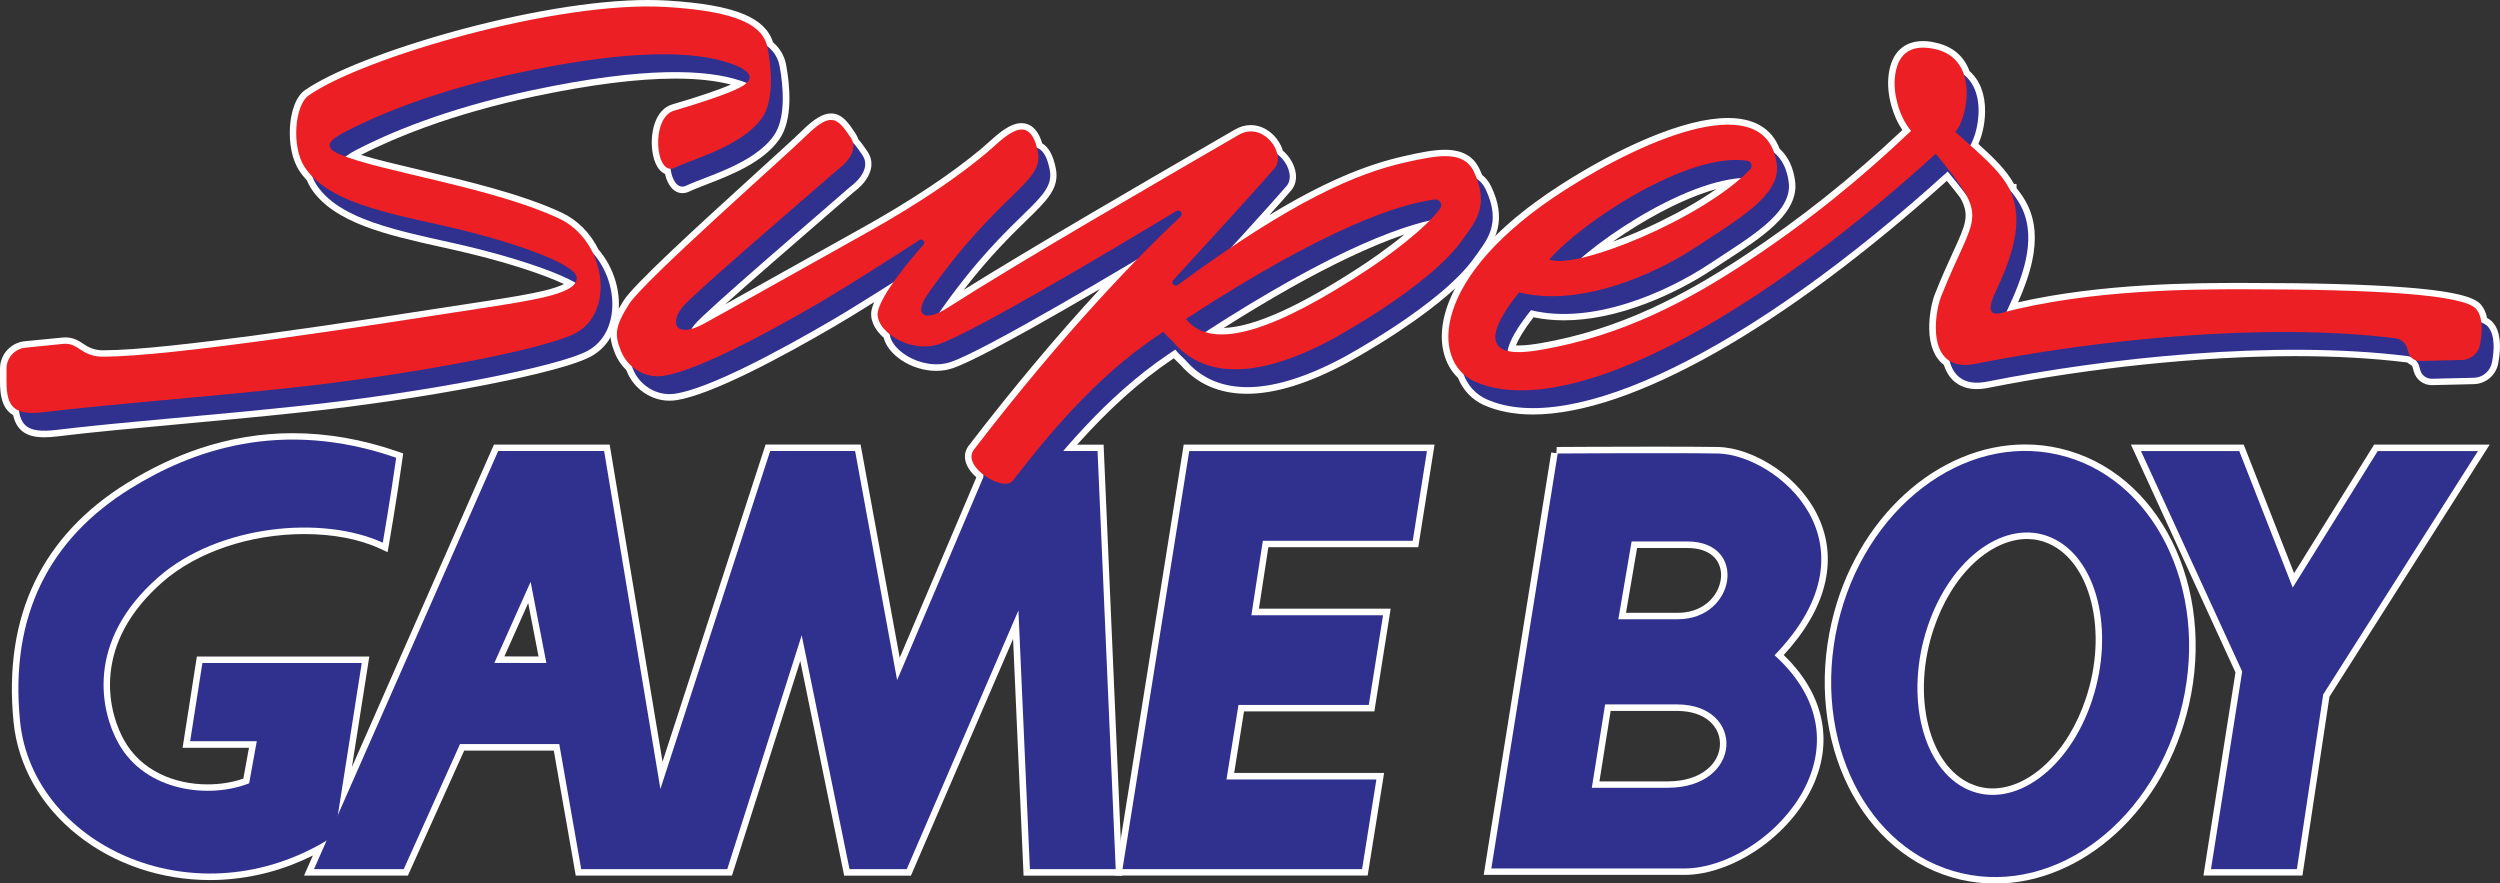 <?xml version="1.0" encoding="utf-8"?>
<!-- Generator: Adobe Illustrator 26.3.1, SVG Export Plug-In . SVG Version: 6.00 Build 0)  -->
<svg version="1.1" id="Layer_1" xmlns="http://www.w3.org/2000/svg" xmlns:xlink="http://www.w3.org/1999/xlink" x="0px" y="0px"
	 viewBox="0 0 3839 1356.7" style="enable-background:new 0 0 3839 1356.7;" xml:space="preserve">
<rect x="0" y="0" width="3839" height="1356.7" fill="#333333" stroke="none"/>
<style type="text/css">
	.st0{fill:#FFFFFF;}
	.st1{fill:#30308F;}
	.st2{fill:#EC2024;}
</style>
<g>
	<g>
		<g>
			<path class="st0" d="M322.5,1346.4c-73.6,0-144.5-23.9-199.5-67.4c-56.1-44.3-90.6-105-97.2-171c-16-159.8,42-281.8,172.3-362.4
				c36.2-22.4,73.4-40.1,110.4-52.5c46-15.3,93.4-23.1,141-23.1c52.5,0,106.4,9.5,160.3,28.2l3.9,1.3l-0.6,4.1
				c-8.8,62.3-20.5,130-20.6,130.7l-1.1,6.4l-5.9-2.7c-32.4-14.9-73.3-22.8-118.2-22.8c-84.6,0-167.2,27.9-220.8,74.8
				c-48.9,42.8-76.4,91-81.7,143.3c-5.2,51.5,13.1,91,21.2,105.6c13.2,23.7,32.8,42,58.1,54.2c22.1,10.7,47.9,16.4,74.7,16.3
				c20.9,0,41.9-3.6,59.3-10.2l10.2-56H286.2l20.4-130.1h254.7l-31.7,201.7l232.2-527.2H932l83.8,503l163.4-503h138.2l62.2,339.5
				l125.5-295.4c0-0.1,0-0.3-0.1-0.4c-6.8-5.5-16.6-15.4-18.2-27.2c-0.8-6.1,0.8-11.9,4.6-16.9c75.5-98.2,150.9-187.3,224.7-265.3
				c-101.1,59.6-216.5,125.5-254.3,138.5c-7.7,2.6-15.9,4-24.4,4c-35,0-71.2-23.4-76.2-48.6c-14.7-12.3-21.3-27.3-17.9-40.4
				c1.9-7,5.7-15.5,11.6-25.5c-32,20.2-57.2,35.6-75.2,46.2c-80.1,46.8-186.9,104.4-241.4,113.3c-3.5,0.6-7,0.9-10.5,0.9
				c-26.5,0-51-17-61.1-42.2c-0.4-0.9-0.7-1.8-1-2.7c-7.5-6.9-13.4-15.5-17.2-24.8c-10.2-25.8-9.7-40.4,13.1-76.3
				c16.6-25.9,126.4-125.8,206.7-198.7c31.7-28.8,56.7-51.6,66.4-61.1c17.9-17.6,30.2-25.2,41.1-25.2c14.6,0,24,13.9,34,28.7
				c1.9,2.8,3.3,5.7,4.2,8.7c4.6,4.9,9.1,11.4,14,18.6c15.3,22.7-6.2,46.4-20,55.9c-11.8,10.3-28.1,24.4-47,40.7
				c-61.8,53.5-151.2,130.9-181.5,160.1c25.2-13.8,73.3-40.7,124.2-69.2c41-22.9,83.3-46.7,120.7-67.4
				c76.1-42.3,139.1-84.1,187-124.3c2.9-2.4,6.1-5.3,9.5-8.4c14.9-13.4,31.7-28.6,47.6-28.6c12.9,0,22.2,9.9,27.6,29.4
				c9.7,4.5,16.3,16.3,20.2,35.9c5.5,27.5-12,44.6-43.9,75.6c-26.6,25.9-65.6,64-112.9,128.7c101.9-64.8,282.9-169.9,403.6-239.9
				c12.5-7.3,24.5-14.2,35.9-20.8c6.9-4,14.2-6.1,21.5-6.1c22.4,0,40.1,18.6,45,37.2c10.6,8.4,17.9,20.9,19.3,33.2
				c1,8.6-1.1,16.1-5.9,21.7c-10.6,12.3-35.2,39.7-57.5,64.3c92.9-59.5,166.7-93.5,235.9-108.9c24.1-5.4,44-9.5,61.4-9.5
				c24.1,0,40,8.7,48.5,26.7c1.6,3.4,3.1,6.8,4.3,10.1c5.8,4.3,10.4,10,13.9,17.2c24.2,51.1,4.1,79.1-12.1,101.6
				c-1.6,2.3-3.2,4.4-4.7,6.6c-51.2,74-198.6,153.4-204.9,156.7c-57.1,30.4-107.3,45.8-149.1,45.8c-40.5,0-73.4-14.2-97.8-42.2
				c-1.1-1.3-2.9-3-5-5c-2.6-2.5-5.8-5.5-8.8-8.8c-0.1,0.1-0.2,0.1-0.3,0.2c-2,1.3-3.5,2.3-6.5,4.3
				c-51.4,34.6-101.7,80.3-153.5,139.5h46.8l28.3,652h-141.8l-16.9-380.4l-164.2,380.4h-95.3L1230,995.2l-109.6,344.4h-232
				l-33.7-192h-145l-86.4,192H474.6l16.2-36.9C438.3,1331.3,380.3,1346.4,322.5,1346.4z M833,1013.1l-20-103.4L766.8,1013
				L833,1013.1z M1863.3,507.8c4.1,0.6,8.3,0.9,12.8,0.9c48.1,0,120.5-32.3,221.3-98.8c23-15.1,55.7-39,80.9-61.8
				C2081.9,375.5,1956.9,447.8,1863.3,507.8z"/>
			<path class="st0" d="M1276.1,184.2c11.3,0,19.2,10.7,29.9,26.5c1.9,2.8,3.1,5.7,3.8,8.5c4.6,4.6,9.2,11.1,14.4,18.9
				c16.7,24.8-18.9,49.1-18.9,49.1c-57,49.7-221.1,190.3-238.3,210.9c-2,2.4-3.7,4.7-5.1,7c5.5-1.5,11.9-4.1,19.1-8.1
				c43.9-24,160-89.4,246.2-137.4c92.7-51.5,151.1-94.1,187.8-124.8c14.9-12.4,36.5-35.8,53.9-35.8c9.8,0,18.2,7.4,23.5,28.2
				c8.3,2.6,15.3,12.2,19.5,33.2c9.6,48-58.6,60.8-169.3,219.2c-0.1,0.1-0.2,0.2-0.2,0.4c3.9-1.8,8.2-4.2,12.9-7.2
				c110.1-70.6,320.7-192.2,446.8-265.4c6.5-3.8,12.9-5.4,19-5.4c20.3,0,36.9,18,40.6,35.1c16.7,12.3,25,36,14,48.8
				c-12.3,14.4-46.1,51.9-83.8,93.3c126-84.7,204.4-115.8,267.1-129.8c22.6-5,43.1-9.4,60.3-9.4c20.1,0,35.5,6,44,23.8
				c1.8,3.9,3.4,7.6,4.7,11.2c5.5,3.7,10.1,9,13.5,16.2c25.3,53.3,0.5,79-16.3,103.3C2214,468.1,2062,549.4,2062,549.4
				c-59.1,31.5-107.6,45.2-146.8,45.2c-41,0-71.8-15-94.1-40.5c-3.4-3.9-10.8-9.9-16.5-17.1c-4.7,3.1-5.9,3.8-10.5,7
				c-64.2,43.2-118,97.9-161.6,148.6h53l27.9,642h-131.8l-17.6-397.2l-171.5,397.2h-87.9l-73.4-359.1l-114.3,359.1H892.5l-33.7-192
				H706.4l-86.4,192H482.2l19.3-43.8c-1.3,0.8-2.9,1.7-4.6,2.8c-57.1,33.1-117.1,47.8-174.3,47.8c-148.4,0-278.3-99-291.8-233.9
				c-16.1-161.3,44.4-279.9,170-357.6c62.6-38.8,146.1-74.9,248.8-74.8c48.7,0,101.7,8.1,158.7,27.9c-8.9,63-20.6,130.5-20.6,130.5
				c-33.4-15.4-75.6-23.3-120.3-23.3c-78.8,0-165.2,24.6-224.1,76c-113.4,99.1-88.4,206.8-61.6,255.1
				c29.3,52.6,85.7,73.1,137.2,73.1c23.2,0,45.5-4.2,63.7-11.5l11.7-64.6H292l18.8-120.2h244.6l-36.7,233.7L765,692.6h162.7
				l86.4,518.9l168.6-518.9h130.4l64.5,351.8l132.6-311.9c-0.2-1.2-0.4-2.4-0.4-3.6c-14.3-10.9-23.9-26.2-14.4-38.5
				c99.5-129.6,185.7-225.5,249.6-291.2c-105.2,62.5-243,142.3-284.7,156.7c-7.4,2.6-15.1,3.7-22.8,3.7c-34.8,0-68.6-23.7-71.6-46.3
				c-13.3-10.6-20.9-24.2-17.7-36.5c3.1-11.7,12.1-27,23.3-43.1c-33.4,21.2-69.2,43.6-94.2,58.2c-87.3,51-188.6,104.4-239.6,112.7
				c-3.3,0.5-6.5,0.8-9.7,0.8c-25.7,0-47.6-16.8-56.4-39.1c-0.5-1.3-1-2.5-1.4-3.8c-7.3-6.5-13.2-14.7-16.8-23.8
				c-9.6-24.2-9.6-36.9,12.6-71.8c22.9-35.8,239-226,272.4-258.9C1255.5,191.1,1266.9,184.2,1276.1,184.2 M1876.1,513.6
				c52.7,0,130.2-37.7,224-99.6c22.7-14.9,67.1-46.7,95.4-75.5c-59.3,13.7-164.7,55-344.9,171.5
				C1858.3,512.4,1866.8,513.6,1876.1,513.6 M839,1018.1l-24.2-124.7L759.1,1018L839,1018.1 M1276.1,174.2c-12.3,0-25.7,8-44.6,26.6
				c-9.6,9.5-34.6,32.2-66.3,61C1064.7,353.1,973.3,437,957.7,461.5c-12.2,19.2-17.9,31.9-19.7,43.8c-1.9,12.9,1.1,24.1,6.2,37
				c3.9,9.7,9.9,18.6,17.5,25.9c0.2,0.6,0.4,1.1,0.7,1.7c10.8,27.2,37.2,45.4,65.7,45.4c3.8,0,7.6-0.3,11.3-0.9
				c55.2-9,162.6-66.9,243.1-113.9c15-8.8,35.1-21,59.9-36.6c-1.6,3.7-2.8,7.1-3.6,10.3c-3.9,14.6,2.9,31,18.2,44.4
				c3.1,12.5,12.9,24.9,27.4,34.6c15.6,10.4,35,16.3,53.2,16.3c9.1,0,17.8-1.4,26-4.3c19.5-6.7,58.8-26.7,120.2-61
				c30.4-17,65.7-37.3,105.4-60.5c-66.4,71.9-134,152.6-201.6,240.6c-4.6,6-6.6,13.1-5.6,20.6c1.6,11.9,10.2,21.8,17.3,28.1
				l-117.7,277L1323,690.8l-1.5-8.2h-8.3h-130.4h-7.2l-2.2,6.9l-156,480.2l-79.8-478.7l-1.4-8.3h-8.4H765h-6.5l-2.6,5.9
				l-215.5,489.3l24.9-158.2l1.8-11.5h-11.6H310.8h-8.5l-1.3,8.4l-18.8,120.2l-1.8,11.5H292h90.3l-8.6,47.3
				c-16.3,5.8-35.6,8.9-54.9,8.9c-26,0-51.1-5.5-72.5-15.9c-24.4-11.8-43.2-29.4-55.9-52.2c-7.9-14.1-25.7-52.5-20.6-102.6
				c2.4-23.4,9.4-46.3,21-68.1c13.5-25.4,33.4-49.7,59-72.1c52.7-46,134.1-73.5,217.6-73.5c44.2,0,84.4,7.7,116.1,22.4l11.7,5.4
				l2.2-12.7c0.1-0.7,11.9-68.4,20.6-130.8l1.1-8.1l-7.7-2.7c-54.4-18.9-108.9-28.4-162-28.4c-48.1,0-96,7.9-142.5,23.4
				c-37.4,12.5-74.9,30.3-111.5,53C130.6,781.5,82.9,832.5,53.6,893c-29.9,61.7-40.9,134.2-32.8,215.5c6.7,67.4,41.9,129.3,99,174.4
				c55.9,44.2,127.9,68.5,202.6,68.5c30.1,0,60.3-4,89.8-11.8c23.3-6.2,46.2-14.9,68.3-25.9l-7.5,16.9l-6.1,14h15.3H620h6.4l2.6-5.9
				l83.8-186.1h137.6l32.3,183.8l1.4,8.2h8.4h224.2h7.3l2.2-6.9l102.7-322.7l65.8,321.7l1.6,8h8.1h87.9h6.5l2.6-6l154.3-357.5
				l15.7,354l0.4,9.5h9.5h131.8h10.4l-0.5-10.4l-27.9-642l-0.4-9.5h-9.5h-31.1c49-55,96.7-97.7,145.2-130.4l0,0l0,0
				c1.3-0.9,2.3-1.6,3.2-2.2c2.1,2.2,4.2,4.2,6.1,6c1.9,1.8,3.7,3.5,4.7,4.6c25.4,29.1,59.6,43.9,101.6,43.9
				c42.7,0,93.6-15.6,151.5-46.4c0.4-0.2,39-20.9,83.2-50.4c60-39.9,101.5-76.2,123.4-107.9c1.5-2.1,3-4.2,4.6-6.5
				c8.4-11.6,17.9-24.8,22.1-42c4.8-19.7,1.7-40.9-9.6-64.7c-3.5-7.5-8.3-13.6-14.2-18.2c-1.2-3-2.5-6.1-4-9.1
				c-9.4-19.9-26.8-29.5-53-29.5c-17.9,0-38,4.2-62.5,9.7c-62.1,13.8-127.8,42.4-207.3,90.7c14.2-15.8,26.9-30,33.7-38
				c5.7-6.6,8.2-15.7,7.1-25.5c-1.5-13-9-26.3-19.9-35.5c-6-19.9-25.2-39.3-49.4-39.3c-8.2,0-16.3,2.3-24,6.7
				c-11.3,6.6-23.3,13.5-35.9,20.8c-112.2,65.1-276.4,160.4-380.9,225.6c39.8-51.5,72.8-83.7,96.2-106.5
				c16.5-16.1,28.4-27.7,36.3-39.4c9.2-13.6,11.9-26.2,9-40.8c-4-19.9-10.9-32.6-20.9-38.4c-2.8-9.3-6.4-16.3-11-21.4
				c-5.6-6.3-12.8-9.6-20.8-9.6c-17.7,0-35.4,15.8-50.9,29.8c-3.4,3-6.6,5.9-9.4,8.3c-47.7,40-110.4,81.6-186.3,123.8
				c-37.4,20.8-79.8,44.5-120.7,67.4c-32.1,18-63.1,35.3-87.9,49.1c41.5-37.3,106.3-93.3,150.8-131.9c18.8-16.2,35-30.3,46.8-40.6
				c2.2-1.6,10.8-8,17.6-17.2c11.5-15.5,12.7-31.6,3.4-45.3c-4.8-7-9.1-13.3-13.8-18.4c-1-3.1-2.5-6.1-4.4-9
				C1303.4,189.2,1293.3,174.2,1276.1,174.2L1276.1,174.2z M1879.1,503.6c72-45.6,137-82.2,193.6-108.9
				c30.7-14.5,58.8-26.1,84.1-34.7c-28.6,23.4-57.7,42.8-62.1,45.7c-48.2,31.8-90.7,56.1-126.1,72.2
				C1932.6,494.3,1902.5,502.9,1879.1,503.6L1879.1,503.6z M774.5,1008l36.6-81.9l15.9,82L774.5,1008L774.5,1008z"/>
		</g>
		<g>
			<polygon class="st0" points="1717.9,1339.6 1822,687.7 2197.1,687.7 2173.6,835.4 1943.4,835.4 1927.3,939.8 2129.6,939.8 
				2106.2,1087.5 1906,1087.5 1889.3,1192 2119.5,1192 2095.8,1339.6 			"/>
			<path class="st0" d="M2191.2,692.7l-21.9,137.8h-230.2l-17.6,114.3h202.2l-21.9,137.8h-200.2l-18.3,114.4h230.2l-22.1,137.7
				h-367.9l102.6-641.9H2191.2 M2202.9,682.7h-11.7h-365h-8.5l-1.3,8.4L1713.9,1333l-1.8,11.5h11.7h367.9h8.5l1.3-8.4l22.1-137.7
				l1.8-11.5h-11.7h-218.5l15.1-94.5h191.7h8.5l1.3-8.4l21.9-137.8l1.8-11.5h-11.7h-190.6l14.5-94.4h221.7h8.5l1.3-8.4l21.9-137.8
				L2202.9,682.7L2202.9,682.7z"/>
		</g>
		<g>
			<polygon class="st0" points="3389.4,1339.6 3437.9,1031.9 3279.9,687.7 3442,687.7 3521.7,891.2 3648.4,687.7 3814.2,687.7 
				3572.3,1068.2 3531.3,1339.6 			"/>
			<path class="st0" d="M3805.1,692.7l-237.6,373.7l-40.5,268.2h-131.8l47.8-303.4l-155.4-338.5h150.9l82.1,209.6l130.5-209.6
				H3805.1 M3823.2,682.7h-18.1h-153.9h-5.5l-2.9,4.7l-120,192.8L3447.9,689l-2.5-6.3h-6.8h-150.9h-15.5l6.5,14.1l154.1,335.8
				l-47.4,300.4l-1.8,11.5h11.6h131.8h8.6l1.3-8.5l40.2-266.1l236.4-372L3823.2,682.7L3823.2,682.7z"/>
		</g>
		<g>
			<path class="st0" d="M3063.7,1351.8C3063.7,1351.8,3063.7,1351.8,3063.7,1351.8c-17.5,0-35.1-2-52.2-5.9
				c-72.2-16.7-132.1-66.4-168.7-140c-36.5-73.3-45.5-161.5-25.5-248.5c36-156.4,159-269.8,292.5-269.8c17.6,0,35.2,2,52.3,6
				c72.1,16.6,132.1,66.4,168.7,140c36.5,73.3,45.5,161.5,25.5,248.5C3320.2,1238.2,3197.1,1351.8,3063.7,1351.8z M3112.5,822.6
				c-28.3,0-58.3,13.5-84.6,38.1c-27.5,25.7-49.4,61.5-63.3,103.4c-34.8,104.2-8.2,213.6,59.2,243.8c11.5,5.1,23.6,7.7,36.1,7.7
				c28.2,0,58.3-13.5,84.5-38.2c27.5-25.8,49.4-61.5,63.3-103.4c34.7-104.4,8.2-213.8-59.2-243.8
				C3137.2,825.2,3125,822.6,3112.5,822.6z"/>
			<path class="st0" d="M3109.8,692.4c17,0,34.1,1.9,51.2,5.8c146.1,33.7,231.4,205,190.5,382.5
				c-36.2,156.9-158.9,266.1-287.8,266.1c-17,0-34-1.9-51-5.8c-146.1-33.8-231.4-205-190.5-382.6
				C2858.3,801.6,2980.9,692.4,3109.8,692.4 M3060,1220.6c60.3,0,123.3-57,152.5-144.9c35.5-106.8,8-218.8-61.9-249.9
				c-12.3-5.5-25.1-8.1-38.1-8.1c-60.3,0-123.4,57-152.6,144.9c-35.6,106.7-7.9,218.7,61.9,249.9
				C3034.2,1218,3047,1220.6,3060,1220.6 M3109.8,682.5c-33.1,0-66.1,6.8-98.1,20.3c-31.2,13.1-60.6,32.1-87.2,56.5
				c-26.8,24.5-49.9,53.6-68.9,86.5c-19.6,34-34.1,71.1-43.1,110.4c-10.2,44.5-13,89.3-8.2,133.2c4.6,42.5,16.1,82.4,34.1,118.6
				c18.1,36.3,41.9,67.1,70.7,91.5c30,25.3,64.1,42.5,101.3,51.2c17.5,4,35.4,6.1,53.3,6.1c33.1,0,66.1-6.8,98.1-20.3
				c31.2-13.1,60.6-32.1,87.3-56.5c26.8-24.5,50-53.6,68.9-86.5c19.6-34,34.1-71.2,43.2-110.5c10.2-44.5,13-89.3,8.2-133.2
				c-4.6-42.5-16.1-82.4-34.1-118.6c-18.1-36.4-41.9-67.1-70.7-91.5c-30-25.3-64.1-42.5-101.4-51.1
				C3145.7,684.5,3127.7,682.5,3109.8,682.5L3109.8,682.5z M3060,1210.7c-11.8,0-23.3-2.5-34.1-7.3c-15.4-6.9-28.9-18.3-40.1-33.9
				c-11.1-15.4-19.4-34.3-24.8-56c-11.2-45.4-8.3-97.9,8.3-147.7c13.7-41.1,35.1-76.1,62-101.3c25.4-23.7,54.2-36.8,81.2-36.8
				c11.8,0,23.2,2.4,34,7.3c15.4,6.9,28.9,18.3,40.1,33.9c11.1,15.4,19.4,34.3,24.8,56c11.2,45.4,8.3,97.9-8.4,147.8
				c-13.7,41.1-35.1,76.1-62,101.3c-12.7,11.9-26.2,21.1-40.1,27.4C3087.2,1207.5,3073.4,1210.7,3060,1210.7L3060,1210.7z"/>
		</g>
		<g>
			<path class="st0" d="M2284.3,1338.5l102.8-642.9l3.4,0.5l0-4.7c0.8,0,79.1-0.5,151.5-0.5c42.6,0,74.8,0.2,95.9,0.5
				c26,0.4,56.9,11.5,84.8,30.3c30.8,20.9,54.9,49.4,67.8,80.4c12.6,30.3,14.7,62.3,6.5,95.1c-9.1,36.2-30.9,72.7-64.8,108.7
				c30.7,28.8,50.4,60.3,58.6,93.7c7.7,31,5.4,62.9-6.9,94.6c-15,38.8-44.4,75.4-82.8,102.9c-36.8,26.4-78.5,41.5-114.2,41.5H2284.3
				z M2560.8,1204.8c26.7,0,49.1-7,64.6-20.3c13.2-11.2,20.7-26.7,20.7-42.6c0-14.5-6.2-28-17.4-37.9
				c-12.8-11.4-31.3-17.4-53.5-17.4h-106.3l-18.8,118.1H2560.8z M2576.6,945.9c26.7,0,43.4-11.1,52.7-20.4
				c11.7-11.7,18.4-27.2,18.4-42.5c0-12.7-4.7-24.1-13.3-32.2c-9.9-9.4-24.9-14.3-43.2-14.3h-81.6l-18.8,109.4H2576.6z"/>
			<path class="st0" d="M2542,695.8c36.6,0,72,0.1,95.8,0.5c88.7,1.4,254.6,136.7,87.2,309.8c162.6,147.3-15.9,327.4-138.2,327.4
				c-85.9,0-296.7,0-296.7,0L2392,696.4h-1.5C2390.5,696.4,2468.7,695.8,2542,695.8 M2485,950.9c0,0,18.8,0,91.6,0
				c88.8,0,107.7-119.4,14.6-119.4c-82.9,0-85.8,0-85.8,0L2485,950.9 M2444.4,1209.8c0,0,43.6,0,116.4,0c116.4,0,119.3-128,14.5-128
				c-83,0-110.5,0-110.5,0L2444.4,1209.8 M2542,685.9c-72.5,0-150.8,0.5-151.6,0.5l0,9.7l-8.3-1.3l-101.9,637.2l-1.8,11.5h11.7
				h296.7c36.7,0,79.4-15.5,117.1-42.4c39.2-28,69.2-65.4,84.6-105.1c12.6-32.7,15-65.5,7.1-97.5c-8.2-33-27.1-64.2-56.5-92.7
				c32.6-35.4,53.6-71.5,62.6-107.3c8.5-33.9,6.3-67-6.7-98.3c-13.2-31.9-37.9-61.2-69.6-82.6c-28.7-19.4-60.6-30.8-87.5-31.2
				C2616.9,686.1,2584.6,685.9,2542,685.9L2542,685.9z M2513.9,841.5h77.4c17,0,30.8,4.5,39.8,13c9.7,9.2,11.8,20.6,11.8,28.6
				c0,14-6.2,28.2-17,39c-8.7,8.6-24.2,18.9-49.2,18.9h-79.8L2513.9,841.5L2513.9,841.5z M2473.3,1091.7h102
				c20.9,0,38.3,5.6,50.2,16.1c10.1,9,15.7,21.1,15.7,34.2c0,14.6-6.7,28.4-19,38.8c-14.6,12.5-35.9,19.1-61.4,19.1h-104.7
				L2473.3,1091.7L2473.3,1091.7z"/>
		</g>
		<g>
			<path class="st0" d="M67.9,666.5c-26,0-39.1-9.7-43.2-32.2C7.4,625.6,5,605.9,5,585.8V566c0-19.3,14.4-35.2,33.5-37.1l58.6-5.8
				c1.2-0.1,2.4-0.2,3.6-0.2c6.8,0,13.5,2,19.3,5.7l8.8,5.7c8.4,5.4,18.1,8.3,28,8.4l1.6,0c100.1,0,379.9-43.3,565-71.9l24-3.7
				c57.6-9,112.3-17.5,128.6-31.5c-29.5-15.4-83.3-33.5-146.1-49.3c-16.8-4.2-34.6-8.2-51.8-12C598,356.4,515.1,338,481.7,286.2
				c-2.3-3.5-4.3-7.6-6.1-12c-4.7-4.9-8.8-10-12.2-15.3c-9.9-15.2-14.8-39.1-13.1-63.8c1.7-24.9,9.4-44.5,20.8-52.5
				c39.2-27.4,126.3-61.8,227.3-89.6C809,22.5,917.2,5,995.3,5c9.8,0,19.2,0.3,28.1,0.8c100.6,6.1,148.4,24.6,159.2,62
				c10.7,8.9,17.2,19.7,19.6,32.9c2.6,13.9,5.5,34.9,4.8,56.1c-0.7,23.6-5.7,42-14.7,54.7c-24.5,34.5-74,53.6-110.1,67.5
				c-10.4,4-19.4,7.5-26.1,10.7c-2.7,1.3-5.5,2-8.1,2c-10.8,0-19.1-10.4-22.6-28.1c-9.5-2.7-16.5-14.3-18.9-32.2
				c-3.7-27.2,4.6-59.7,27.2-66.3c27.2-7.9,76.2-23,99.2-34.7c1.1-0.6,2.1-1.1,3.1-1.7c-0.1,0-0.3-0.1-0.4-0.1
				c-25.7-8.6-59-12.9-98.8-12.9c-58,0-131,9.2-217,27.4c-137.1,29-227,69.2-268.3,90.6c-3.7,1.9-7,3.7-9.7,5.4
				c25.7,8.4,61.2,16.9,101.6,26.4c73.3,17.4,156.3,37.1,216.9,65.3c23.3,10.8,42.6,30.3,54.5,54.9c23.9,27.3,35.1,65.5,29.3,99.9
				c-4.4,25.6-18,45.8-38.3,57.1c-44.9,24.9-249.5,64.5-437.9,84.9c-68.3,7.4-132.9,13.3-195.3,19c-67.7,6.2-131.6,12-185.5,18.6
				C79.7,666,73.5,666.5,67.9,666.5C67.9,666.5,67.9,666.5,67.9,666.5z"/>
			<path class="st0" d="M995.3,9.9c9.6,0,18.9,0.3,27.8,0.8c108.5,6.5,146.8,27.5,155.1,59.9c11.1,8.8,16.9,19.1,19.1,30.9
				c5.7,30.8,9.9,80.4-9.1,107c-30.6,43.3-104.7,62.4-134.3,76.6c-2.1,1-4.1,1.5-6,1.5c-9.5,0-16-12.1-18.3-27.5
				c-24.3-0.3-28.3-79.4,5.4-89.3c33-9.6,78.3-24,100.1-35c5.1-2.6,8.8-5.1,11.4-7.5c-3.3-1.3-6.5-2.5-9.4-3.4
				c-23.6-7.9-55.9-13.2-100.4-13.2c-53.2,0-123.9,7.6-218.1,27.5c-135.9,28.7-224.9,67.9-269.6,91c-7.8,4-14,7.8-18.3,11.3
				c68.4,25,229.5,49.2,327.2,94.7c24.1,11.2,41.7,30.8,52.4,53.2c40.7,45.9,41.5,122.8-7.2,149.9c-45.1,25-250.7,64.3-436,84.3
				c-145,15.7-278.8,25.2-380.8,37.6c-6.9,0.8-13,1.3-18.5,1.3c-24.9,0-35.6-9-38.7-30.7c-14.4-5.8-19.2-19.9-19.2-45V566
				c0-16.6,12.6-30.5,29-32.1l58.6-5.8c1-0.1,2-0.2,3.1-0.2c5.9,0,11.6,1.7,16.6,4.9l8.9,5.7c9.2,5.9,19.8,9.1,30.6,9.2
				c0.5,0,1.1,0,1.6,0c105,0,407.3-47.5,589.8-75.7c72.8-11.3,124.9-19.9,135.6-37.9c-29.4-16.7-87.5-36.3-152.7-52.6
				c-93.4-23.4-205.7-36.9-245.2-98c-2.3-3.6-4.3-7.7-6-12.1c-4.6-4.7-8.8-9.8-12.3-15.3c-20.1-31-14.9-94.6,6.4-109.5
				C552.2,91.8,824,9.9,995.3,9.9 M995.3,0c-41.3,0-89.9,4.6-144.4,13.8c-48.8,8.2-102,20.1-153.8,34.4
				c-101.5,28-189.2,62.6-228.9,90.3c-6.8,4.8-12.4,12.8-16.4,23.7c-3.5,9.3-5.7,20.6-6.5,32.5c-1.7,25.8,3.5,50.8,13.9,66.9
				c3.4,5.3,7.5,10.5,12.1,15.4c1.8,4.4,3.9,8.4,6.2,12c34.6,53.5,118.4,72.2,199.5,90.2c17.2,3.8,34.9,7.8,51.7,12
				c57.3,14.3,107,30.7,137.3,45c-5.8,2.9-15,6.3-29.1,9.8c-22.6,5.6-52.9,10.5-90.2,16.3l-24,3.7c-185,28.6-464.5,71.9-564.2,71.9
				c-0.5,0-1.1,0-1.6,0c-8.9-0.1-17.7-2.7-25.3-7.6l-8.9-5.7c-6.6-4.2-14.2-6.5-22-6.5c-1.3,0-2.7,0.1-4.1,0.2L38,524
				c-10.4,1-20,5.9-27.1,13.7C3.9,545.5,0,555.5,0,566v19.8c0,19.9,2.5,41.3,20.2,51.7c2.4,10.9,7,19,13.9,24.6
				c8,6.4,18.7,9.4,33.8,9.4c5.8,0,12.2-0.4,19.6-1.3c53.8-6.6,117.7-12.4,185.3-18.6c62.4-5.7,127-11.6,195.4-19
				c89.2-9.6,188.1-24.3,271.4-40.4c49.8-9.6,137.9-28.2,168.4-45.1c21.7-12,36.1-33.5,40.8-60.6c3-17.4,1.8-36.2-3.5-54.5
				c-5.3-18.2-14.4-35.1-26.4-49c-12.4-25.3-32.5-45.4-56.6-56.6c-61-28.4-144.3-48.2-217.8-65.6c-34.8-8.2-65.9-15.6-90.1-22.9
				c29.1-15,62.4-29.3,98.8-42.6c51.6-18.7,108-34.6,167.7-47.3c85.6-18.1,158.3-27.3,216-27.3c33.5,0,62.2,3.1,85.5,9.2
				c-18.8,8.1-50.7,19-90,30.4c-12.6,3.7-22.1,14.1-27.3,30.1c-4.1,12.4-5.3,27.5-3.4,41.6c1.3,9.4,3.9,17.7,7.6,23.9
				c3.2,5.3,7.3,9.1,11.9,11.3c4.3,18.5,14.1,29.4,26.9,29.4c3.4,0,6.9-0.8,10.3-2.5c6.5-3.1,15.4-6.5,25.7-10.5
				c36.7-14.2,87.1-33.5,112.4-69.3c22-30.8,16.2-85,10.7-114.6c-2.6-13.9-9.2-25.3-20.2-34.8c-5.9-18.9-20.6-33-44.8-43.1
				c-26.1-10.9-64.8-17.8-118.4-21C1014.7,0.3,1005.1,0,995.3,0L995.3,0z"/>
		</g>
		<g>
			<path class="st0" d="M2353.9,631.4c-27.8,0-52.5-4.7-73.3-14c-17.5-7.8-30.5-21.7-37.5-40c-17.7-16.4-26.1-41.2-23.8-70
				c2.6-31.9,18.4-67.4,45.6-102.6c31.5-40.8,77.5-80.6,136.7-118.3c44-28,88.9-52,129.9-69.3c48.7-20.6,89.7-31,122-31
				c39,0,64.2,15.2,75,45.1c12.7,11.1,20.5,27.2,23.2,48c5.8,45.4-47.8,80.3-104.5,117.2c-6.5,4.3-13.3,8.6-19.9,13
				c-30.7,20.4-66.9,38.9-101.9,52.2c-44.3,16.8-86,25.3-124,25.3c-17,0-33.3-1.8-48.5-5.2c-17.3,21.9-28,39.7-31.8,53.1
				c3.4,0.5,7.1,0.7,11.3,0.7c11.9,0,24.5-1.9,35.3-3.8c132.4-23.1,237.4-84.3,314.1-135c87.3-57.7,165.6-120.2,246.2-196.3
				c-8.3-11.1-14.4-24-18.7-39.3c-4.5-16.2-5.9-31.7-4-45.9c5-38.9,28.8-47.1,47.9-47.1c6,0,12.6,0.8,19.7,2.4
				c23.5,5.3,39.9,19.6,47.5,41.4c19.4,16.5,23.3,41.2,23.1,59.3c-0.2,20.1-5.6,39.3-11.4,51c26.5,23.7,47.6,44,58.9,67.3
				c8.2,9.7,14.2,18.8,18.6,27.9c22.3,46.8,4.7,101.3-19.2,153.8c131.4-32,285.6-32,352.4-32h2.3c300,0,349.9,18.2,361.3,31.8
				c4.3,5.1,7.2,12,8.6,20.3c4.4,2.1,7.6,4.4,9.7,7c12.2,14.5,10.5,39.9,7,58.5c-2.9,15.8-16.6,27.5-32.6,27.8l-64.2,1.5
				c-0.2,0-0.4,0-0.6,0c-10.6,0-19.9-7.2-22.6-17.4l-1.4-5.2c-0.7-2.5-1.9-4.7-3.5-6.7c-2.7-1.2-5.1-2.8-7.2-4.9
				c-1-0.4-2.1-0.6-3.2-0.7c-51.5-6.4-109.3-9.7-171.7-9.7c-144.3,0-316.4,17.8-472.1,48.8c-5.9,1.2-11.5,1.8-16.7,1.8
				c-23.6,0-39.6-12.2-46.3-35.3c-32.2-22.3-21.2-84.1-13.6-103.2c10.6-26.7,20.1-47.5,27.7-64.1c20.3-44.3,27.2-59.3,11.3-88.4
				c-6.2-8.2-13.6-17.6-24.5-31c-124.3,112.3-248.1,204.4-358.1,266.7C2522.9,598.7,2426.7,631.4,2353.9,631.4z M2657.4,280.4
				c-31.3,5.4-68.9,19.5-110.1,41.4c-34.1,18.1-68.9,40.7-98.3,63.7C2513,366.6,2601.5,324.6,2657.4,280.4z"/>
			<path class="st0" d="M2953,73c5.8,0,12,0.8,18.6,2.3c25,5.6,38.4,21.1,44.4,39.5c33.9,27.4,22.6,86.5,9.7,108.4
				c26.2,23.4,49.3,44.6,60.9,69c0,0,0,0,0,0c7.5,8.9,13.8,17.9,18.3,27.4c23.7,49.7-0.4,109.4-22.8,157.3c-0.3,0.6-0.5,1.1-0.8,1.7
				c132.2-34.2,291.1-34.3,361.2-34.3c0.8,0,1.5,0,2.3,0c201.7,0,339,8,357.5,30c4.5,5.4,6.9,12.6,7.8,20.5
				c4.9,2.1,8.4,4.4,10.5,6.8c10.8,12.9,9.3,36.6,5.9,54.4c-2.5,13.5-14.1,23.5-27.9,23.8l-64.2,1.5c-0.1,0-0.3,0-0.4,0
				c-8.4,0-15.6-5.6-17.8-13.7l-1.4-5.2c-1-3.7-2.9-6.9-5.4-9.6c-2.8-1-5.3-2.7-7.3-4.9c-1.7-0.7-3.5-1.2-5.4-1.4
				c-54.3-6.7-112.6-9.7-172.3-9.7c-164,0-339.1,22.2-473.1,48.9c-5.8,1.1-11,1.7-15.7,1.7c-25,0-37.1-14.7-42-33.4
				c-31.2-19.4-20.6-79.8-13.3-98.3c38.5-97.3,62.5-113.8,38.6-157c-7.6-10.1-16.9-21.8-28.2-35.5
				c-258.6,234.4-492.1,363.3-636.8,363.3c-27,0-50.9-4.5-71.3-13.6c-16.3-7.3-28.8-20.6-35.3-38.4
				c-48.8-43.7-32.5-163.2,156.9-283.9c80.1-51,181.2-99.5,249.2-99.5c34.3,0,60.3,12.4,70.8,43c11.9,9.9,19.8,24.8,22.5,45.8
				c6.1,47.5-61.3,85.1-122.2,125.4c-53.6,35.6-141.1,76.7-223.1,76.7c-17.2,0-34.1-1.8-50.5-5.8c-23,28.7-33.5,48.7-35.9,62.6
				c5.2,1.3,11.2,1.8,17.3,1.8c12.8,0,26.5-2.2,36.1-3.9c124.3-21.7,225.9-76.2,315.9-135.8c96.1-63.6,175.2-128.8,250.2-200
				c-10-12.2-16.4-26.1-20.6-41.1c-4-14.3-5.8-29.2-3.9-44C2914,85.7,2929.8,73,2953,73 M2428.1,396.1
				c69.3-15.8,184.7-68.9,245.5-122.8C2597,279,2488.9,344,2428.1,396.1 M2953,63.1L2953,63.1c-14.6,0-26.5,4.3-35.5,12.8
				c-9.3,8.7-15.1,21.7-17.3,38.6c-1.9,15-0.5,31.1,4.2,47.9c4,14.2,9.5,26.5,16.9,37.3c-79.3,74.6-156.5,136-242.4,192.8
				c-52.4,34.7-98.1,60.5-143.7,81.4c-56.3,25.7-111.4,43-168.4,52.9c-10.6,1.8-22.9,3.7-34.4,3.7c-1.6,0-3.1,0-4.5-0.1
				c3.8-9.5,11.7-23.4,27-43.2c14.7,3.1,30.3,4.7,46.6,4.7c38.6,0,80.9-8.6,125.7-25.6c35.4-13.4,71.9-32.1,102.9-52.7
				c6.5-4.3,13.3-8.7,19.8-13c28.3-18.4,55-35.8,75.1-54.8c24.1-22.8,34.5-44.8,31.6-67.2c-2.7-21.6-10.8-38.5-23.9-50.3
				c-6-15.8-16.1-27.8-30-35.8c-13.1-7.5-29.7-11.3-49.3-11.3c-32.9,0-74.6,10.6-123.9,31.4c-41.3,17.4-86.4,41.5-130.6,69.7
				c-59.6,38-106,78.2-137.9,119.5c-27.8,36-43.9,72.3-46.6,105.2c-2.4,29.9,6.3,55.8,24.5,73.3c7.6,18.8,21.6,33.6,39.7,41.7
				c21.5,9.6,46.8,14.5,75.3,14.5c37.1,0,79.9-8.2,127.4-24.3c46.9-16,98.5-39.8,153.2-70.7c55.2-31.2,113.7-69.8,173.9-114.6
				c59.1-44,120-94.2,181.2-149.2c9,11,15.5,19.3,20.9,26.5c14.5,26.6,8.3,40-11.7,83.6c-7.7,16.7-17.2,37.5-27.8,64.4
				c-4.3,10.9-8.8,32.1-8.5,52.6c0.4,25.7,8.2,44.7,22.5,55.5c7.6,24,25.4,37.2,50.5,37.2c5.5,0,11.5-0.6,17.7-1.9
				c155.4-30.9,327.1-48.7,471.2-48.7c62.2,0,119.7,3.2,171.1,9.6c0.4,0.1,0.8,0.1,1.2,0.2c2,1.8,4.2,3.3,6.6,4.5
				c0.9,1.2,1.5,2.5,1.9,3.9l1.4,5.2c3.3,12.4,14.5,21.1,27.4,21.1c0.2,0,0.4,0,0.7,0l64.2-1.5c18.3-0.4,34.1-13.8,37.4-31.9
				c5.4-28.7,2.7-49.8-8-62.6c-2.2-2.6-5.2-5-9.1-7.1c-1.7-8.2-4.8-15-9.2-20.2c-7.4-8.9-27.5-20-116.9-26.8
				c-59.3-4.6-140.5-6.8-248.2-6.8h-2.3c-65.3,0-213.9,0-343.7,29.8c8.6-19.6,16.9-41.3,21.6-63c7.2-33.2,5-61.3-6.6-85.7
				c-4.2-8.8-9.9-17.5-17.3-26.7v-6.4l-3.9,0c-11.7-21.2-30.9-40-54.7-61.4c5.2-11.8,10.1-29.6,10.3-49.7c0.3-26.7-8-48.1-23.9-62.2
				c-8.4-22.8-25.9-37.8-50.7-43.3C2966.4,63.9,2959.4,63.1,2953,63.1L2953,63.1z M2476.6,371.1c23.1-16.3,48.3-31.9,73-45
				c31.1-16.5,60.1-28.6,85.8-35.7c-24.1,16.9-53.5,33.9-85.8,49.6C2524.8,352.2,2499.8,362.8,2476.6,371.1L2476.6,371.1z"/>
		</g>
	</g>
	<g>
		<g>
			<g>
				<path class="st1" d="M839,1018.1l-24.2-124.7L759.1,1018L839,1018.1 M1713.3,1334.6h-131.8l-17.6-397.2l-171.5,397.2h-87.9
					l-73.4-359.1l-114.3,359.1H892.5l-33.7-192H706.4l-86.4,192H482.2l282.8-642h162.7l86.4,518.9l168.6-518.9h130.4l64.5,351.8
					l149.5-351.8h158.3L1713.3,1334.6"/>
				<polyline class="st1" points="2091.6,1334.6 2113.6,1196.9 1883.4,1196.9 1901.8,1082.5 2101.9,1082.5 2123.8,944.8 
					1921.6,944.8 1939.2,830.5 2169.4,830.5 2191.2,692.7 1826.2,692.7 1723.7,1334.6 2091.6,1334.6 				"/>
				<polyline class="st1" points="3805.1,692.7 3651.2,692.7 3520.7,902.3 3438.6,692.7 3287.7,692.7 3443.1,1031.2 3395.2,1334.6 
					3527.1,1334.6 3567.5,1066.4 3805.1,692.7 				"/>
				<path class="st1" d="M3021.8,1212.5c69.8,31.2,155.2-29.9,190.7-136.8s8-218.8-61.9-249.9c-69.8-31.1-155.2,30-190.7,136.8
					C2924.3,1069.3,2952.1,1181.2,3021.8,1212.5 M2822.1,958.4c40.9-177.5,192.6-294,338.8-260.1c146.1,33.7,231.4,205,190.5,382.5
					c-41,177.6-192.7,294-338.8,260.2C2866.5,1307.2,2781.3,1136,2822.1,958.4"/>
				<path class="st1" d="M200.8,749.9c-125.6,77.7-186.1,196.4-170,357.6c18.7,187,260.9,304.9,466.1,186.1
					c18-10.4,10.9-8.8,17.6-14.7l41-260.8H310.8L292,1138.2h102.3l-11.7,64.6c-58.6,23.6-158.3,14.7-200.8-61.6
					c-26.9-48.2-51.8-156,61.6-255.1c92.3-80.6,252.1-95.2,344.4-52.7c0,0,11.7-67.5,20.6-130.5
					C430.8,641.4,293.1,692.7,200.8,749.9"/>
				<path class="st1" d="M2392,696.4l-101.9,637.2c0,0,210.9,0,296.7,0c122.3,0,300.8-180.1,138.2-327.4
					c167.3-173.1,1.5-308.4-87.2-309.8c-71.3-1.2-247.3,0-247.3,0H2392 M2464.8,1081.7c0,0,27.6,0,110.5,0
					c104.8,0,101.9,128-14.5,128c-72.8,0-116.4,0-116.4,0L2464.8,1081.7 M2505.5,831.5c0,0,2.9,0,85.8,0
					c93.1,0,74.2,119.4-14.6,119.4c-72.8,0-91.6,0-91.6,0L2505.5,831.5"/>
			</g>
		</g>
		<g>
			<path class="st1" d="M1197.2,101.6c-6.4-34.4-43.5-56.7-155.9-63.5c-168-10-466.5,78-549.1,135.9c-21.3,14.9-26.5,78.5-6.4,109.5
				c39.5,61.1,151.8,74.6,245.2,98c93.4,23.4,172.3,53.5,173,72.2c0.9,23.5-55,32.8-137.6,45.7c-183.4,28.4-487.9,76.2-591.4,75.7
				c-10.8-0.1-21.5-3.3-30.6-9.2l-8.9-5.7c-5.9-3.8-12.7-5.5-19.7-4.8l-58.6,5.8c-16.6,1.7-29.2,15.6-29.2,32.2v19.8
				c0,40.6,12.5,52.4,58.3,47c102-12.4,235.8-21.9,380.8-37.6c185.3-20,391-59.3,436-84.3c60-33.2,45-142.1-27.1-175.6
				c-102-47.5-273-71.8-335.6-98c-27.2-11.3-17.8-21.8,8.7-35.5c44.7-23.1,133.7-62.3,269.6-91c172.7-36.5,266.5-31.6,318.4-14.3
				c18.7,6.3,52.3,20,16.1,38.4c-21.8,11-67,25.4-100.1,35c-36.4,10.6-28.8,102,0.7,87.8c29.6-14.2,103.7-33.3,134.3-76.6
				C1207.2,181.9,1202.9,132.4,1197.2,101.6z"/>
			<path class="st1" d="M3463.1,471.5c-70.2,0-235.9-0.2-371,36.3c-13.3,3.6-25,0.9-10-31c22.4-47.8,46.5-107.5,22.8-157.3
				c-14.9-31.3-48.9-57.6-84.2-89.8c16.6-14.8,40.6-111-30.8-127c-33.1-7.5-56.6,2.9-61.5,40.5c-1.9,14.7-0.1,29.6,3.9,44
				c4.2,15,10.5,28.8,20.6,41.1c-75,71.1-154.1,136.4-250.2,200c-90,59.6-191.6,114.1-315.9,135.8c-34.7,6.1-121.2,18.7-35.8-87.8
				c94.3,23.3,208.7-27.8,273.6-70.8c60.9-40.4,128.2-78,122.2-125.4c-15-118.3-196.2-43.4-324.1,38.1
				c-208.8,133.1-207.2,264.7-139.9,294.9c129.7,58,401.3-71.5,708.1-349.7c85.9,104.8,60.3,87.2,7.9,219.9
				c-9.5,23.9-24.4,118,52.7,102.7c182.8-36.4,442.1-64.5,645.4-39.2c8.8,1.1,15.8,7.5,18.1,15.9l1.4,5.2
				c2.2,8.3,9.6,13.9,18.2,13.7l64.2-1.5c13.7-0.3,25.4-10.2,27.9-23.8c3.4-17.8,5-41.5-5.9-54.4
				C3802,479.5,3664.8,471.5,3463.1,471.5z M2701.6,274.3c6.1,1,8.7,8.5,4.4,12.9c-71.6,75.4-267.5,155.6-308.7,138.7
				C2448.3,367.5,2612.1,259.7,2701.6,274.3z M2979.1,197.4l0.2,0.2l0,0C2979.2,197.5,2979.1,197.4,2979.1,197.4z"/>
			<path class="st1" d="M2281.5,291c-15.7-33.1-55.4-25.4-104.4-14.4c-75.4,16.8-173.7,58.5-350.3,188.5c-5,3.7-11.1-3-6.9-7.6
				c58.1-63.2,135.6-148.3,155.7-171.8c18.3-21.3-17.2-73.3-55.4-51.1c-126,73.2-336.6,194.8-446.8,265.4
				c-37,23.8-52.2,10.1-30.8-20.5c110.7-158.4,179-171.1,169.3-219.2c-13.3-66.7-54.7-18.2-78.7,1.8
				c-36.7,30.7-95.1,73.3-187.8,124.8c-86.2,47.9-202.3,113.4-246.2,137.4c-41.9,23-54.6,0.6-32.2-26.3
				c17.1-20.6,181.3-161.2,238.3-210.9c0,0,35.6-24.4,18.9-49.1c-19.4-28.7-29.3-40.4-67.5-2.8c-33.4,33.1-249.5,223.3-272.4,259.1
				c-22.2,34.9-22.2,47.7-12.6,71.8c9.9,25.1,36.4,43.2,66.2,38.3c51-8.4,152.3-61.7,239.6-112.7c41.4-24.2,112.4-69.6,152.8-95.7
				c4.6-3,9.6,3,6.1,7.1c-25.5,28.9-62.7,74.6-69.7,101.1c-7.9,29.7,48.2,67.2,93.8,51.5c53.7-18.5,266.8-145.5,364.3-204.3
				c5.5-3.3,11.1,4.1,6.5,8.5c-62.1,58.1-176.3,174.2-317.4,357.9c-20.1,26.1,45.7,65.8,59.5,47.9
				c50.3-64.7,123.7-156.4,220.9-221.8c4.7-3.2,5.9-3.9,10.5-7c5.7,7.2,13.1,13.2,16.5,17.1c43.5,49.8,119.9,59.7,240.8-4.7
				c0,0,152-81.3,203.1-155.2C2282,370,2306.7,344.3,2281.5,291z M2118.4,441.5c-135.8,89.5-237.4,128.4-279,75.8
				c217.5-141.9,328.8-176.6,382-183.5c7.7-1,12.9,7.7,8.4,13.9C2206.1,379.9,2146.1,423.2,2118.4,441.5z"/>
		</g>
		<g>
			<path class="st2" d="M1178.9,74.2c-6.4-34.4-43.5-56.7-155.9-63.5c-168-10-466.5,78-549.1,135.9c-21.3,14.9-26.5,78.5-6.4,109.5
				c39.5,61.1,151.8,74.6,245.2,98c93.4,23.4,172.3,53.5,173,72.2c0.9,23.5-55,32.8-137.6,45.7c-183.4,28.4-487.9,76.2-591.4,75.7
				c-10.8-0.1-21.5-3.3-30.6-9.2l-8.9-5.7c-5.9-3.8-12.7-5.5-19.7-4.8L39,533.9c-16.4,1.6-29,15.5-29,32.1v19.8
				c0,40.6,12.5,52.4,58.3,47c102-12.4,235.8-21.9,380.8-37.6c185.3-20,391-59.3,436-84.3c60-33.2,45-142.1-27.1-175.6
				c-102-47.5-273-71.8-335.6-98c-27.2-11.3-17.8-21.8,8.7-35.5c44.7-23.1,133.7-62.3,269.6-91c172.7-36.5,266.5-31.6,318.4-14.3
				c18.7,6.3,52.3,20,16.1,38.4c-21.8,11-67,25.4-100.1,35c-36.4,10.6-28.8,102,0.7,87.8c29.6-14.2,103.7-33.3,134.3-76.6
				C1188.9,154.5,1184.7,104.9,1178.9,74.2z"/>
			<path class="st2" d="M3444.8,444.2c-70.2,0-235.9-0.2-371,36.3c-13.3,3.6-25,0.9-10-31c22.4-47.8,46.5-107.5,22.8-157.3
				c-14.9-31.3-48.9-57.6-84.2-89.8c16.6-14.8,40.6-111-30.8-127c-33.1-7.5-56.6,2.9-61.5,40.5c-1.9,14.7-0.1,29.6,3.9,44
				c4.2,15,10.5,28.8,20.6,41.1c-75,71.1-154.1,136.4-250.2,200c-90,59.6-191.6,114.1-315.9,135.8c-34.7,6.1-121.2,18.7-35.8-87.8
				c94.3,23.3,208.7-27.8,273.6-70.8c60.9-40.4,128.2-78,122.2-125.4c-15-118.3-196.2-43.4-324.1,38.1
				c-208.8,133.1-207.2,264.7-139.9,294.9c129.7,58,401.3-71.5,708.1-349.7c85.9,104.8,60.3,87.2,7.9,219.9
				c-9.5,23.9-24.4,118,52.7,102.7c182.8-36.4,442.1-64.5,645.4-39.2c8.8,1.1,15.8,7.5,18.1,15.9l1.4,5.2
				c2.2,8.3,9.6,13.9,18.2,13.7l64.2-1.5c13.7-0.3,25.4-10.2,27.9-23.8c3.4-17.8,5-41.5-5.9-54.4
				C3783.8,452.1,3646.5,444.2,3444.8,444.2z M2683.3,246.9c6.1,1,8.7,8.5,4.4,12.9c-71.6,75.4-267.5,155.6-308.7,138.7
				C2430,340.1,2593.8,232.4,2683.3,246.9z M2960.8,169.9l0.2,0.2l0,0C2960.9,170,2960.9,170,2960.8,169.9z"/>
			<path class="st2" d="M2263.3,263.6c-15.7-33.1-55.4-25.4-104.4-14.4c-75.4,16.8-173.7,58.5-350.3,188.5c-5,3.7-11.1-3-6.9-7.6
				c58.1-63.2,135.6-148.3,155.7-171.8c18.3-21.3-17.2-73.3-55.4-51.1c-126,73.2-336.6,194.8-446.8,265.4
				c-37,23.8-52.2,10.1-30.8-20.5c110.7-158.4,179-171.1,169.3-219.2c-13.3-66.7-54.7-18.2-78.7,1.8
				c-36.7,30.7-95.1,73.3-187.8,124.8C1241,407.6,1124.9,473,1081,497c-41.9,23-54.6,0.6-32.2-26.3
				c17.1-20.6,181.3-161.2,238.3-210.9c0,0,35.6-24.4,18.9-49.1c-19.4-28.7-29.3-40.4-67.5-2.8C1205,240.8,988.9,431,966,466.9
				c-22.2,34.9-22.2,47.7-12.6,71.8c9.9,25.1,36.4,43.2,66.2,38.3c51-8.4,152.3-61.7,239.6-112.7c41.4-24.2,112.4-69.6,152.8-95.7
				c4.6-3,9.6,3,6.1,7.1c-25.5,28.9-62.7,74.6-69.7,101.1c-7.9,29.7,48.2,67.2,93.8,51.5c53.7-18.5,266.8-145.5,364.3-204.3
				c5.5-3.3,11.1,4.1,6.5,8.5c-62.1,58.1-176.3,174.2-317.4,357.9c-20.1,26.1,45.7,65.8,59.5,47.9
				c50.3-64.7,123.7-156.4,220.9-221.8c4.7-3.2,5.9-3.9,10.5-7c5.7,7.2,13.1,13.2,16.5,17.1c43.5,49.8,119.9,59.7,240.8-4.7
				c0,0,152-81.3,203.1-155.2C2263.7,342.5,2288.5,316.9,2263.3,263.6z M2100.1,414c-135.8,89.5-237.4,128.4-279,75.8
				c217.5-141.9,328.8-176.6,382-183.5c7.7-1,12.9,7.7,8.4,13.9C2187.8,352.6,2127.8,395.8,2100.1,414z"/>
		</g>
	</g>
</g>
</svg>
